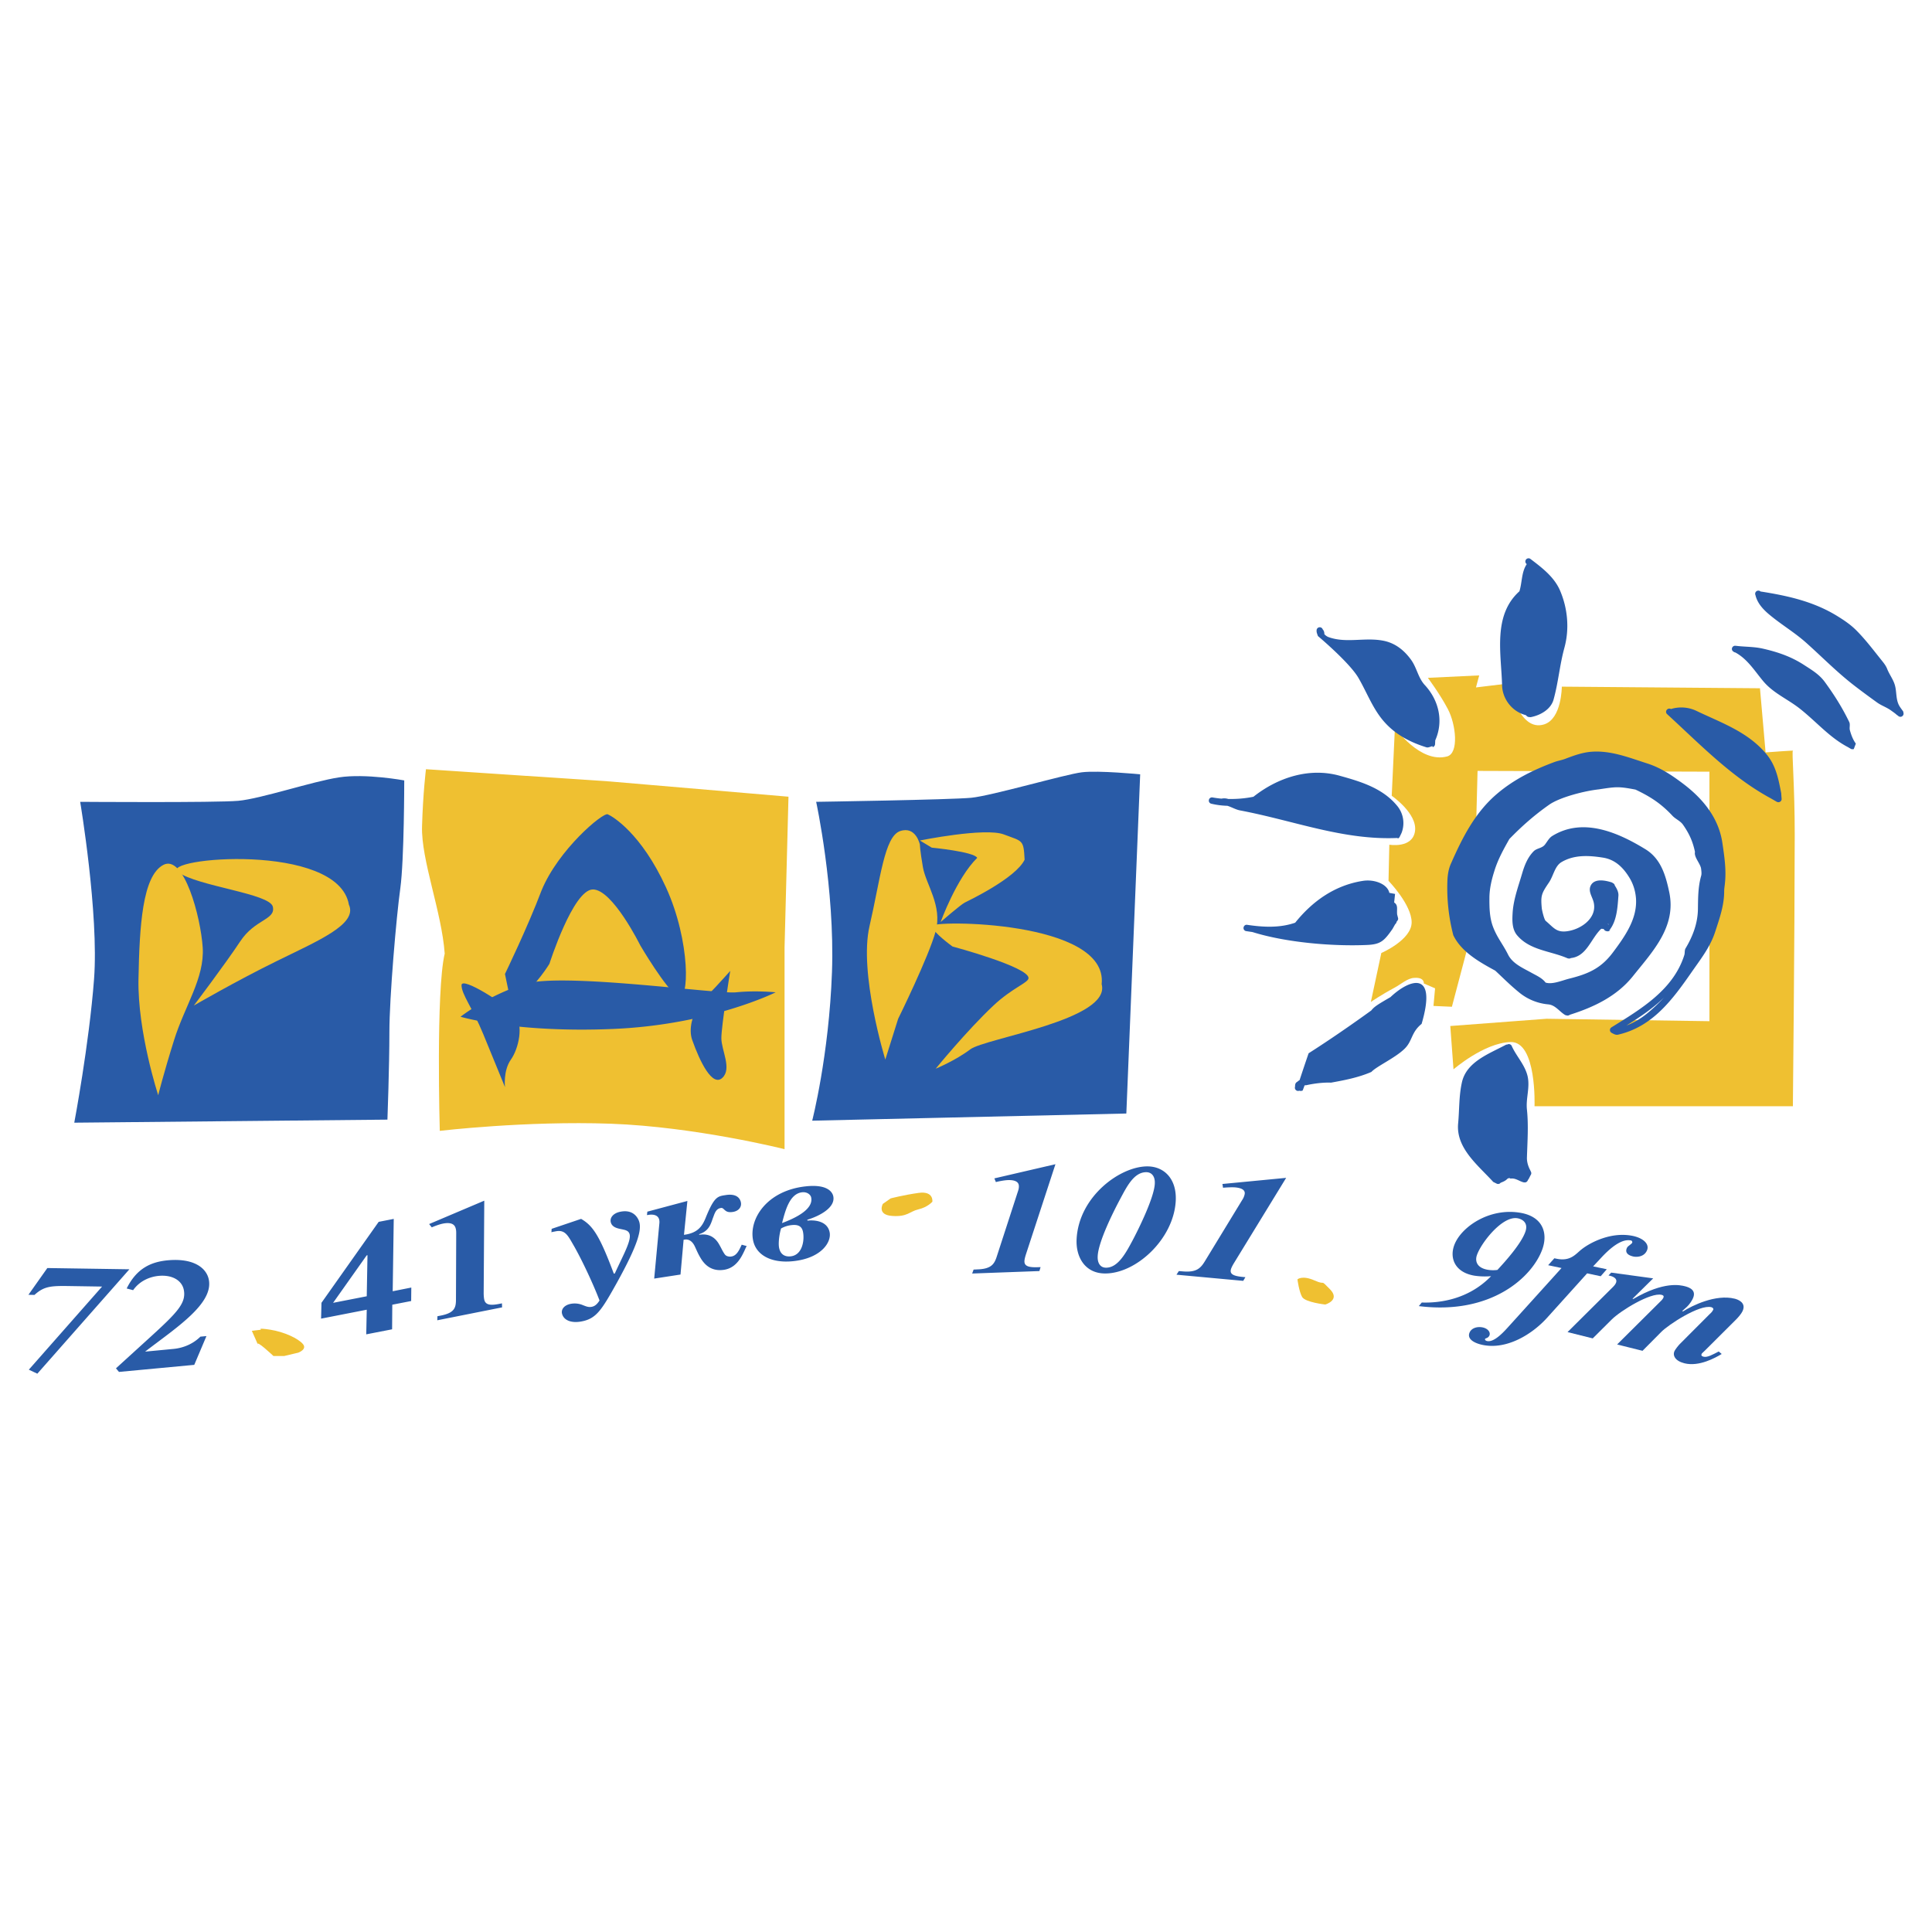 <svg xmlns="http://www.w3.org/2000/svg" width="2500" height="2500" viewBox="0 0 192.756 192.756"><g fill-rule="evenodd" clip-rule="evenodd"><path fill="#fff" d="M0 0h192.756v192.756H0V0z"/><path d="M142.457 67.628l5.123-.243-.322 1.2 3.281-.397s.967 4.896 3.523 4.083c1.76-.562 1.76-3.764 1.76-3.764l19.77.161.561 6.401s3.123-.241 2.723-.161c-.125.028.189 3.571.184 8.405-.01 10.484-.184 27.056-.184 27.056H153.1s.242-6.483-2.396-6.405c-2.645.081-5.688 2.725-5.688 2.725l-.32-4.324 9.605-.723 16.25.242V76.991l-23.135-.078-.4 15.36-2.16 8.172-1.838-.082.16-1.758-1.121-.482s.082-.639-.961-.559c-.658.022-1.328.637-1.941.967-1.332.709-2.383 1.434-2.383 1.434l1.043-4.884s3.025-1.301 3.025-3.061c0-1.764-2.307-4.14-2.307-4.14l.08-3.604s2.32.4 2.564-1.36c.24-1.76-2.324-3.521-2.324-3.521l.318-6.804s2.504 3.601 5.205 2.88c1.201-.319.881-3.2.08-4.721-.798-1.522-1.999-3.122-1.999-3.122z" fill="#efc031"/><path d="M142.152 68.347c-.676-.731-.787-1.729-1.389-2.548-.689-.942-1.561-1.623-2.684-1.862-1.887-.39-3.762.278-5.551-.381a1.088 1.088 0 0 1-.396-.284c0-.17-.031-.333-.164-.477a.314.314 0 0 0-.607.154c-.037.094.119.469.127.509 0 0 3.174 2.661 4.053 4.192.902 1.56 1.471 3.2 2.695 4.51 1.109 1.191 2.527 1.919 4.078 2.4.18.052.4-.067.6-.118l.023.101a.326.326 0 0 0 .24-.313l.018-.367c.84-1.883.381-3.975-1.043-5.516zM171.842 84.095c-.371-2.49-1.92-4.395-3.93-5.913-1.145-.865-2.248-1.592-3.578-2.016-1.824-.584-3.605-1.304-5.539-1.165-.896.065-1.74.369-2.584.69-.369.146-.764.206-1.133.34-2.064.771-3.98 1.696-5.693 3.146-2.227 1.88-3.488 4.411-4.629 6.995-.25.565-.332 1.166-.35 1.764a18.777 18.777 0 0 0 .59 5.37c.805 1.677 2.641 2.697 4.186 3.536.822.767 1.459 1.417 2.344 2.142a5.332 5.332 0 0 0 2.936 1.222c.721.064 1.115.72 1.707 1.07l.184.045a.344.344 0 0 0 .217-.045l.064-.036c2.363-.75 4.674-1.83 6.291-3.857 1.963-2.456 4.338-4.916 3.619-8.355-.357-1.694-.834-3.351-2.377-4.298-2.777-1.702-6.246-3.2-9.289-1.33-.334.204-.5.562-.744.871-.291.371-.803.342-1.121.661-.6.606-.908 1.396-1.145 2.199-.396 1.353-.893 2.652-.959 4.048-.043.748-.037 1.573.473 2.158 1.279 1.491 3.324 1.533 5.012 2.272l.105.022a.39.39 0 0 0 .195-.022l.014-.021c1.602-.16 2.004-1.925 3.027-2.903.039-.038.135-.008.211-.003h.049c.008.008.016.021.027.033a.28.28 0 0 0 .117.131l.037.021a.27.27 0 0 0 .125.038l.064.012a.324.324 0 0 0 .275-.109l.029-.03c-.037.021-.086.038-.125.059.77-.924.84-2.296.926-3.478.025-.355-.16-.709-.371-1.025l.006-.016a.318.318 0 0 0-.125-.175l-.164-.102c-.678-.214-1.781-.439-2.129.357-.244.581.207 1.101.324 1.667.332 1.559-1.305 2.686-2.717 2.852-1.031.121-1.309-.396-2.074-1.035-.164-.135-.379-1.077-.398-1.281-.115-1.268-.025-1.457.721-2.56.453-.677.574-1.634 1.256-2.033 1.264-.745 2.725-.666 4.141-.44 1.213.194 2.012.989 2.631 2.005.391.642.596 1.341.652 2.067.137 2.019-1.082 3.752-2.293 5.372-1.201 1.611-2.477 2.157-4.387 2.633-.686.175-1.686.608-2.342.385-.338-.451-.885-.687-1.379-.961-.857-.48-1.908-.912-2.361-1.828-.527-1.058-1.107-1.703-1.518-2.813-.334-.91-.35-1.896-.344-2.847.004-.93.229-1.858.52-2.765.35-1.111.906-2.107 1.471-3.108 1.217-1.252 2.461-2.36 3.967-3.418 1.072-.749 3.506-1.375 4.947-1.533 1.732-.262 1.953-.307 3.672.022 1.484.707 2.537 1.382 3.691 2.617.311.33.766.495 1.043.881.641.918.977 1.681 1.199 2.72-.125.515.566 1.191.613 1.7.027.234.064.477 0 .697-.314 1.116-.303 2.206-.32 3.328-.021 1.379-.5 2.671-1.229 3.891-.121.2-.062.447-.123.656-1.096 3.511-4.375 5.426-7.287 7.238l-.002.004a.31.31 0 0 0-.102.11.32.32 0 0 0 .141.431c.197.109.416.23.637.177 3.445-.793 5.422-3.483 7.371-6.289.926-1.327 1.836-2.489 2.316-3.978.432-1.325.902-2.635.896-4.041 0-.251.051-.517.074-.777.152-1.362-.053-2.682-.252-4.049zm-11.381 8.148l-.01-.007-.021-.035c-.012-.021-.029-.03-.043-.043.037.018.086.04.119.062l-.045.023zm3.873 8.867a7.42 7.42 0 0 1-2.064 1.208c1.316-.832 2.613-1.677 3.738-2.789a15.9 15.9 0 0 1-1.674 1.581zM152.672 55.75a.32.32 0 0 0-.439.101.321.321 0 0 0 .092.432c-.539.807-.451 1.799-.732 2.709-2.68 2.411-1.811 6.232-1.729 9.406.039 1.321.98 2.601 2.369 2.952l.111.111a.455.455 0 0 0 .189.078l.18.013c1.012-.193 2.033-.802 2.291-1.773.475-1.712.6-3.401 1.072-5.134.52-1.882.338-3.91-.412-5.682-.58-1.393-1.82-2.322-2.992-3.213zM139.434 83.604l.031.055a.37.37 0 0 0 .178-.162l.172-.359v.009a2.7 2.7 0 0 0-.389-2.711c-1.451-1.792-3.623-2.444-5.744-3.034-3.051-.86-6.205.174-8.627 2.091-.82.168-1.67.237-2.514.22a1.336 1.336 0 0 0-.67-.033 9.564 9.564 0 0 1-.877-.116c-.182-.038-.352.073-.381.241a.312.312 0 0 0 .242.382c.533.128 1.07.192 1.604.208.43.132.834.38 1.258.459 5.431 1.031 10.293 2.991 15.717 2.75zm-.198-.538h-.012l.02-.021-.008.021zM136.371 94.28c1.381-.057 1.721-.399 2.561-1.6l.264-.47a.376.376 0 0 0 .139-.221l.004-.022.088-.118a.3.3 0 0 0 .064-.23l-.105-.412c0 .012.01.034.01.042-.061-.529.129-.93-.301-1.209l.09-.852-.57-.109c-.189-.871-1.482-1.38-2.65-1.193-2.814.443-5.035 2.043-6.744 4.173-1.561.539-3.191.449-4.791.211-.174-.031-.33.09-.361.271a.31.31 0 0 0 .27.358c.195.029.393.061.592.087.018.005.031.012.051.012 3.307 1.033 7.938 1.432 11.389 1.282zM138.723 99.486c-1.18.687-1.6.927-1.91 1.328-.406.292-3.25 2.362-6.252 4.272a209.202 209.202 0 0 0-.904 2.687c-.016.007-.033.004-.045.014l-.193.151c-.199.11-.211.291-.211.48a.32.32 0 0 0 .201.409.296.296 0 0 0 .219-.008.445.445 0 0 0 .34-.021l.061-.161a3.7 3.7 0 0 0 .123-.343l.158-.035s-.02.007-.049.027c-.02.011 1.262-.319 2.539-.271 1.312-.237 2.715-.501 4.023-1.068.527-.568 2.369-1.388 3.312-2.312.799-.777.646-1.636 1.699-2.481 1.584-5.388-1.178-4.499-3.111-2.668zM152.672 116.753c-.211-.391-.34-.831-.33-1.249.047-1.603.168-3.193 0-4.807-.119-1.106.318-2.188.07-3.311-.264-1.14-1.1-1.969-1.574-2.999a.316.316 0 0 0-.398-.201c-.016.007-.029.018-.045.024a.414.414 0 0 0-.146.026c-1.701.91-3.959 1.701-4.4 3.78-.299 1.36-.24 2.692-.371 4.072-.229 2.471 1.994 4.172 3.502 5.833l.309.153a.34.34 0 0 0 .344.009l.088-.08c.262-.103.502-.201.691-.413l.166-.059.135.059c.488-.078.859.264 1.299.373l.121.009a.315.315 0 0 0 .303-.239c.029-.038.061-.078.086-.118l.191-.375a.313.313 0 0 0 .041-.307l-.082-.18zM177.725 79.212c-.27-1.4-.512-2.792-1.473-3.951-1.852-2.25-4.512-3.143-7.012-4.343a3.503 3.503 0 0 0-2.531-.177.31.31 0 0 0-.371.038.309.309 0 0 0-.031.451c3.271 2.992 6.414 6.282 10.348 8.412l.631.363c.047.019.1.031.148.031.182 0 .32-.144.32-.322l-.041-.529c0 .008.012.02.012.027zM184.498 72.035c-.684-1.417-1.469-2.667-2.426-3.981-.561-.776-1.312-1.21-2.107-1.726-1.295-.836-2.627-1.282-4.109-1.619-.842-.189-1.672-.167-2.508-.258a.18.18 0 0 0-.051-.007c-.064-.007-.123-.008-.188-.017a.323.323 0 0 0-.318.318c0 .12.072.229.176.279a.28.28 0 0 0 .164.071c1.195.646 1.895 1.79 2.758 2.832 1.029 1.246 2.455 1.799 3.721 2.807 1.643 1.305 2.939 2.856 4.752 3.803l.277.163c.053.037.111.05.176.05h.039a.39.39 0 0 0 .096-.014l.207-.546c-.293-.399-.465-.873-.594-1.335-.071-.256.056-.57-.065-.82zM189.908 71.156h.006l-.01-.085a.334.334 0 0 0-.09-.183l-.084-.116.006.007c-.131-.182-.27-.371-.346-.572-.242-.599-.16-1.257-.346-1.878-.172-.573-.545-1.041-.764-1.602-.123-.31-.322-.562-.527-.818-.859-1.068-1.613-2.081-2.57-3.04-.561-.556-1.166-.965-1.846-1.386-2.393-1.483-4.986-2.043-7.65-2.466l-.029.001a.324.324 0 0 0-.357-.064.314.314 0 0 0-.16.418c.197.842.807 1.476 1.475 2.022 1.205.991 2.449 1.717 3.609 2.754 1.65 1.477 3.066 2.938 4.85 4.309.744.571 1.41 1.059 2.17 1.608.461.336.941.479 1.402.804.211.155.418.287.598.459l.109.069a.347.347 0 0 0 .221.117c.18.016.33-.118.348-.295v-.026c-.001-.012-.013-.025-.015-.037z" fill="#295ba7"/><path d="M42.499 76.744s-.295 2.34-.392 5.693c-.103 3.354 1.967 8.54 2.261 12.705-.887 3.762-.491 17.684-.491 17.684s8.578-1.015 17.053-.713c8.475.308 17.345 2.539 17.345 2.539V94.529l.392-15.042-17.835-1.522-18.333-1.221z" fill="#efc031"/><path d="M7.999 79.999s13.506.098 15.774-.102c2.266-.205 7.391-1.933 10.049-2.338 2.662-.408 6.509.304 6.509.304s0 7.928-.393 10.774c-.397 2.845-1.088 10.877-1.088 14.33 0 3.455-.196 8.74-.196 8.74l-31.244.304s1.48-7.824 1.973-14.326c.492-6.505-1.384-17.686-1.384-17.686zM81.429 79.999s13.403-.206 15.472-.405c2.072-.205 9.365-2.34 11.041-2.543s5.814.203 5.814.203l-1.381 33.842-31.342.715s1.677-6.508 1.974-14.838c.294-8.336-1.578-16.974-1.578-16.974zM51.86 99.514c1.677-1.222 2.956-3.356 2.956-3.356s2.366-7.417 4.34-7.417c1.968 0 4.729 5.588 4.729 5.588s2.562 4.367 3.744 5.08c1.181.713 1.282-5.487-1.183-10.875-2.463-5.387-5.323-7.086-5.812-7.291-.495-.2-4.934 3.533-6.604 7.597-1.381 3.66-3.65 8.334-3.65 8.334l.591 2.847c.002 0-.783.708.889-.507zM46.047 98.292c0-.912 4.437 1.929 5.324 2.945.885 1.021.392 3.358-.398 4.477-.786 1.115-.591 2.745-.591 2.745s-1.083-2.646-2.169-5.289c-1.085-2.64-2.166-3.965-2.166-4.878zM72.855 96.868s-.885 5.488-.885 6.707c0 1.221 1.08 3.049.097 3.964-.987.92-2.217-1.551-3.007-3.785-.785-2.235 1.824-5.357 1.328-4.445-.491.912 2.467-2.441 2.467-2.441z" fill="#295ba7"/><path d="M52.256 98.19c3.743-1.218 19.218 1.015 21.187.814 1.973-.204 3.945 0 3.945 0s-6.504 3.253-16.264 3.657c-9.753.407-15.176-1.22-15.176-1.22s2.563-2.032 6.308-3.251zM3.725 137.053l-.849-.4 7.309-8.292-3.316-.052c-1.758-.024-2.474.009-3.427.885l-.606-.012 1.887-2.669 8.187.124-9.185 10.416zM19.382 136.172l-7.512.705-.3-.36 3.416-3.109c2.696-2.456 3.598-3.393 3.356-4.7-.181-.96-1.158-1.539-2.504-1.414-.712.066-1.818.384-2.556 1.427l-.643-.169c.983-1.99 2.401-2.649 4.086-2.81 2.682-.248 3.907.819 4.113 1.952.448 2.399-3.272 4.784-6.361 7.158l2.81-.268c.702-.062 1.801-.331 2.708-1.226l.602-.056-1.215 2.87zM36.59 129.329l-3.357.655 3.35-4.735.081-.017-.074 4.097zm-4.555 2.231l4.556-.89-.051 2.458 2.58-.502.019-2.455 1.883-.368.014-1.344-1.856.369.104-7.218-1.503.294-5.707 8.076-.039 1.58zM43.643 131.32l.361-.07c1.374-.277 1.491-.809 1.488-1.644l.024-6.558c.002-.201-.011-.4-.088-.602-.162-.399-.615-.49-1.233-.367-.329.063-.803.238-1.117.374l-.265-.329 5.503-2.333-.06 9.267c.009.443.06.634.09.721.164.414.612.483 1.501.302l.234-.046.011.402-6.465 1.287.016-.404zM57.975 121.608c1.178.677 1.844 1.669 3.265 5.461l.104-.019c.79-1.754 1.694-3.312 1.457-3.959-.087-.248-.295-.347-.603-.412-.408-.097-1.051-.146-1.239-.663-.173-.489.204-.991.975-1.129 1.301-.241 1.718.667 1.819.938.312.863-.14 2.419-2.204 6.15-1.522 2.729-2.052 3.598-3.554 3.869-.956.176-1.682-.091-1.892-.682-.188-.505.188-.954.842-1.077a2.103 2.103 0 0 1 1.217.132c.301.115.543.227.867.165.278-.05.524-.216.785-.634-.6-1.578-1.71-3.965-2.551-5.439-.57-.984-.838-1.594-1.709-1.479-.077.012-.156.028-.24.045-.104.02-.203.033-.298.071l.022-.345 2.937-.993zM68.241 123.199c1.383-.182 1.821-.854 2.165-1.699.862-2.139 1.203-2.146 2.006-2.269.226-.035 1.228-.19 1.484.637.158.521-.181.954-.771 1.046-.515.08-.688-.073-.837-.205-.19-.183-.241-.209-.381-.183-.531.08-.635.657-.798 1.047-.211.624-.421 1.269-1.361 1.563l.02.059c1.177-.197 1.725.524 1.947.9.277.475.33.648.529.95.092.152.203.289.49.32.088.017.17.008.255-.008.534-.081.792-.702 1.012-1.173l.494.134c-.039.085-.098.183-.131.267a9.741 9.741 0 0 1-.25.525c-.572 1.137-1.263 1.482-1.877 1.578-1.374.21-2.03-.66-2.331-1.163-.317-.525-.471-.958-.632-1.267-.341-.632-.788-.611-.949-.585l-.121.017-.31 3.471-2.625.404.517-5.52c.084-.895-.687-.896-1.061-.841l-.18.026.042-.343 3.994-1.067-.34 3.379zM78.025 122.026c.31-1.169.728-2.938 2.011-3.072.484-.051.837.229.896.521.141.676-.346 1.599-2.907 2.551zm2.52-.332c1.216-.369 2.828-1.211 2.591-2.344-.06-.279-.407-1.233-2.712-.991-3.902.406-5.731 3.249-5.284 5.408.305 1.467 1.836 2.288 3.993 2.061 2.825-.294 3.847-1.913 3.637-2.896-.209-1.027-1.312-1.243-2.208-1.151l-.017-.087zm-2.62.873a2.706 2.706 0 0 1 1.059-.339c.598-.064 1.009.077 1.129.664.17.822-.043 2.328-1.23 2.453-.435.047-.987-.076-1.146-.823-.105-.475.015-1.385.188-1.955zM97.135 126.667l.379-.019c1.422-.047 1.705-.546 1.959-1.362l2.076-6.39c.072-.202.121-.394.102-.604-.029-.408-.443-.576-1.092-.554-.338.013-.85.108-1.201.196l-.15-.367 6.094-1.414-2.955 9.027c-.137.439-.145.63-.137.72.031.429.443.563 1.359.528l.25-.007-.117.392-6.708.246.141-.392zM110.322 126.477c-.549-.013-.84-.467-.805-1.147.062-1.412 1.508-4.332 2.244-5.708.648-1.206 1.373-2.703 2.635-2.672.461.013.861.361.818 1.149-.059 1.366-1.602 4.505-2.244 5.708-.624 1.161-1.429 2.702-2.648 2.67zm-.148.576c3.119.076 6.941-3.414 7.131-7.269.1-2.157-1.139-3.375-2.754-3.413-2.734-.062-6.934 2.983-7.139 7.277-.082 1.763.828 3.36 2.762 3.405zM117.615 126.814l.369.031c1.42.129 1.818-.326 2.277-1.092l3.668-6.021a1.64 1.64 0 0 0 .25-.581c.082-.41-.279-.62-.924-.683-.334-.029-.869 0-1.232.034l-.062-.376 6.359-.611-5.207 8.503c-.246.407-.305.602-.318.686-.078.429.297.611 1.205.698l.254.022-.217.367-6.66-.614.238-.363zM149.398 126.7a3.156 3.156 0 0 1-.988-.019c-1.035-.188-1.281-.829-1.051-1.478.438-1.235 2.541-3.927 4.049-3.655.244.039 1.146.297.777 1.348-.423 1.198-1.97 2.925-2.787 3.804zm-7.841 3.61c7.229.907 11.336-2.907 12.326-5.685.568-1.601.043-3.225-2.156-3.618-3.131-.558-6 1.429-6.648 3.255-.457 1.281.082 2.664 1.98 3.005a6.983 6.983 0 0 0 1.707.056c-2.127 2.196-4.873 2.699-6.916 2.629l-.293.358z" fill="#295ba7"/><path d="M160.309 126.633l-.609.697-1.352-.287-3.994 4.431c-1.428 1.585-3.975 3.223-6.436 2.708-.82-.173-1.578-.578-1.299-1.232.199-.468.791-.622 1.307-.513.467.093.824.452.67.817a.525.525 0 0 1-.258.241c-.076.027-.141.035-.176.104-.031.1.105.177.207.198.764.16 1.807-1.079 2.248-1.56l5.176-5.725-1.334-.282.619-.691.207.042c1.43.3 1.936-.492 2.52-.941.852-.672 2.947-1.78 5.104-1.332 1.027.216 1.682.8 1.412 1.44-.275.656-1.008.688-1.352.617-.318-.068-.896-.267-.666-.824.074-.181.188-.224.314-.338.068-.044.211-.167.227-.214a.178.178 0 0 0-.09-.218c-.029-.021-.07-.017-.111-.024-.318-.037-1.184-.108-2.898 1.746l-.799.856 1.363.284z" fill="#295ba7"/><path d="M162.875 129.578l.08.021c3.08-1.798 4.695-1.381 5.154-1.27.451.117 1.199.397.768 1.265-.057.112-.232.465-.602.815l-.451.402.1.023c.885-.566 3.252-1.74 5.15-1.263.213.052 1.221.35.77 1.261-.123.254-.402.578-.625.806l-3.119 3.108c-.188.19-.283.25-.326.329-.068.141-.01.234.193.284.379.094.912-.214 1.51-.521l.297.248c-.641.39-2.264 1.291-3.717.93-.93-.231-1.207-.788-.984-1.237.084-.162.338-.497.521-.686l2.971-2.976c.08-.078.168-.148.225-.229.047-.051.074-.104.105-.162.014-.028.053-.063.049-.1 0-.046-.031-.161-.205-.208-1.189-.295-4.316 1.773-4.984 2.458l-1.881 1.894-2.535-.632 4.281-4.253c.125-.113.25-.238.328-.397.096-.19-.025-.266-.164-.299-1.092-.274-4.107 1.585-4.979 2.455l-1.898 1.887-2.514-.627 4.533-4.503c.742-.727.086-1.02-.271-1.11l-.176-.039.27-.283 4.189.573-2.063 2.036z" fill="#295ba7"/><path d="M30.217 134.089c-.466-.55-1.856-1.205-3.244-1.423-1.387-.218-.922 0-.922 0l-.925.111s.925 2.074.615 1.418c-.313-.656 1.539 1.092 1.539 1.092h1.081l1.39-.33s.93-.326.466-.868zM89.007 121.314c1.549.108 1.706-.437 2.628-.658.927-.214 1.387-.762 1.387-.762s.162-1.096-1.387-.876c-1.545.219-2.777.548-2.777.548l-.777.546c.001 0-.614 1.092.926 1.202zM129.447 127.643s.461-.438 1.699.106c1.23.55.465-.214 1.543.876 1.074 1.092-.467 1.527-.467 1.527s-2.01-.216-2.314-.762c-.306-.545-.461-1.747-.461-1.747zM16.281 86.299c2.072-1.119 3.744 5.183 3.943 8.23.196 3.051-1.778 5.795-2.859 9.25-1.084 3.459-1.58 5.491-1.58 5.491s-2.067-6.303-1.969-11.585c.1-5.288.393-10.269 2.465-11.386z" fill="#efc031"/><path d="M19.338 100.324s4.178-2.426 8.208-4.406c4.16-2.052 8.165-3.698 7.264-5.658-1.087-6.298-19.025-4.67-17.051-3.249 1.971 1.42 9.166 2.132 9.463 3.455.292 1.318-1.777 1.219-3.254 3.455-1.478 2.236-4.63 6.403-4.63 6.403zM89.807 82.917c-1.576.534-1.971 4.805-3.055 9.48-1.084 4.676 1.575 13.317 1.575 13.317l1.281-4.068s3.059-6.199 3.747-8.74-.985-4.674-1.279-6.402c-.297-1.728-.297-2.236-.297-2.236s-.394-1.887-1.972-1.351zM91.778 83.856s6.505-1.318 8.376-.604c1.873.71 1.973.485 2.072 2.521-.889 1.849-5.596 4.084-5.987 4.287-.394.2-2.392 1.929-2.392 1.929s1.576-4.367 3.648-6.399c-.293-.613-4.536-1.021-4.536-1.021l-1.181-.713z" fill="#efc031"/><path d="M92.96 92.397c-.097-.612 17.641-.612 16.952 5.793.984 3.559-11.629 5.385-13.107 6.504-1.479 1.118-3.451 1.93-3.451 1.93s3.13-3.829 5.753-6.292c1.885-1.776 3.51-2.284 3.51-2.752 0-1.117-7.586-3.148-7.586-3.148s-1.969-1.422-2.071-2.035z" fill="#efc031"/></g></svg>